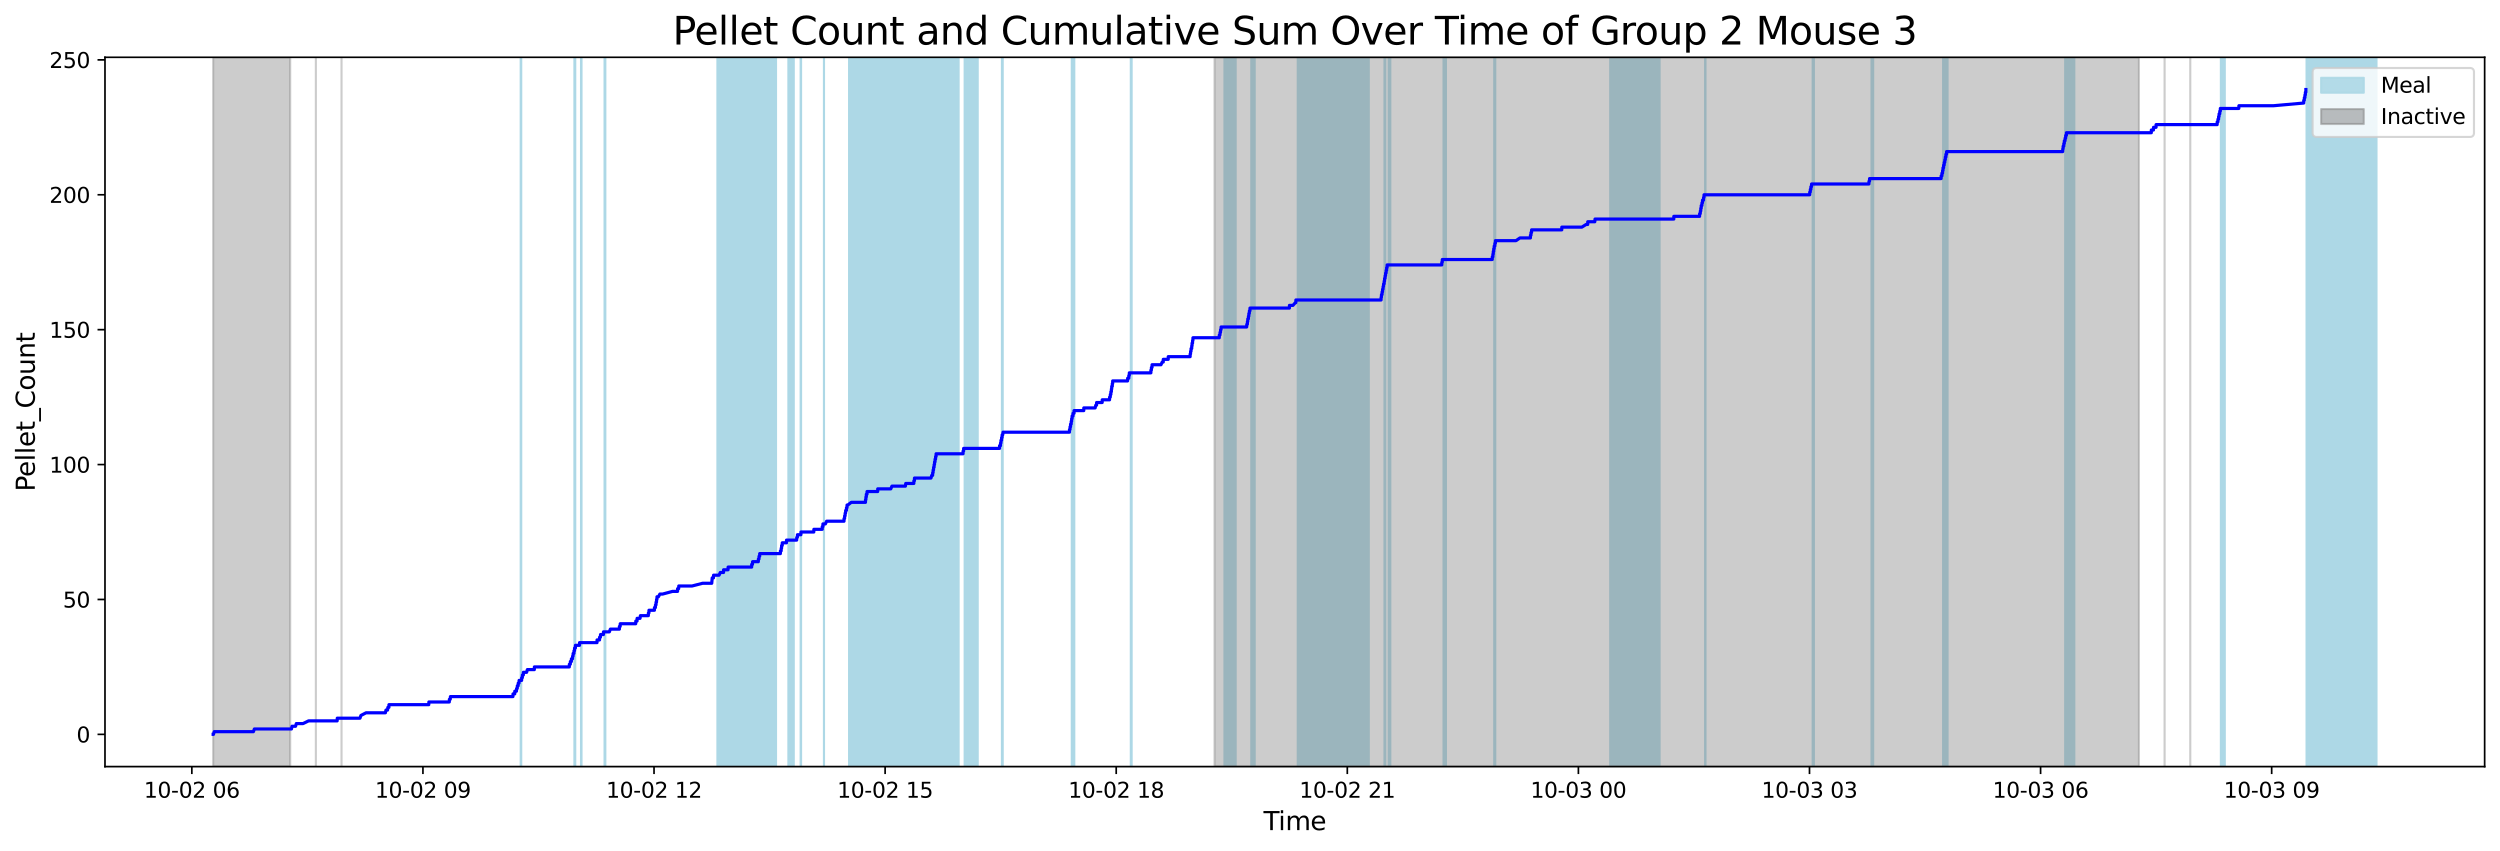 <?xml version="1.0" encoding="utf-8" standalone="no"?>
<!DOCTYPE svg PUBLIC "-//W3C//DTD SVG 1.1//EN"
  "http://www.w3.org/Graphics/SVG/1.1/DTD/svg11.dtd">
<svg xmlns:xlink="http://www.w3.org/1999/xlink" width="1172.435pt" height="399.009pt" viewBox="0 0 1172.435 399.009" xmlns="http://www.w3.org/2000/svg" version="1.1">
 <defs>
  <style type="text/css">*{stroke-linejoin: round; stroke-linecap: butt}</style>
 </defs>
 <g id="figure_1">
  <g id="patch_1">
   <path d="M 0 399.009 
L 1172.435 399.009 
L 1172.435 0 
L 0 0 
z
" style="fill: #ffffff"/>
  </g>
  <g id="axes_1">
   <g id="patch_2">
    <path d="M 49.235 359.517 
L 1165.235 359.517 
L 1165.235 26.877 
L 49.235 26.877 
z
" style="fill: #ffffff"/>
   </g>
   <g id="patch_3">
    <path d="M 244.195 359.517 
L 244.195 26.877 
L 244.436 26.877 
L 244.436 359.517 
z
" clip-path="url(#p1a0a96f3f2)" style="fill: #add8e6; stroke: #add8e6; stroke-linejoin: miter"/>
   </g>
   <g id="patch_4">
    <path d="M 269.387 359.517 
L 269.387 26.877 
L 269.768 26.877 
L 269.768 359.517 
z
" clip-path="url(#p1a0a96f3f2)" style="fill: #add8e6; stroke: #add8e6; stroke-linejoin: miter"/>
   </g>
   <g id="patch_5">
    <path d="M 272.492 359.517 
L 272.492 26.877 
L 272.705 26.877 
L 272.705 359.517 
z
" clip-path="url(#p1a0a96f3f2)" style="fill: #add8e6; stroke: #add8e6; stroke-linejoin: miter"/>
   </g>
   <g id="patch_6">
    <path d="M 283.879 359.517 
L 283.879 26.877 
L 283.53 26.877 
L 283.53 359.517 
z
" clip-path="url(#p1a0a96f3f2)" style="fill: #add8e6; stroke: #add8e6; stroke-linejoin: miter"/>
   </g>
   <g id="patch_7">
    <path d="M 363.93 359.517 
L 363.93 26.877 
L 336.454 26.877 
L 336.454 359.517 
z
" clip-path="url(#p1a0a96f3f2)" style="fill: #add8e6; stroke: #add8e6; stroke-linejoin: miter"/>
   </g>
   <g id="patch_8">
    <path d="M 372.248 359.517 
L 372.248 26.877 
L 369.736 26.877 
L 369.736 359.517 
z
" clip-path="url(#p1a0a96f3f2)" style="fill: #add8e6; stroke: #add8e6; stroke-linejoin: miter"/>
   </g>
   <g id="patch_9">
    <path d="M 375.676 359.517 
L 375.676 26.877 
L 375.49 26.877 
L 375.49 359.517 
z
" clip-path="url(#p1a0a96f3f2)" style="fill: #add8e6; stroke: #add8e6; stroke-linejoin: miter"/>
   </g>
   <g id="patch_10">
    <path d="M 386.432 359.517 
L 386.432 26.877 
L 386.412 26.877 
L 386.412 359.517 
z
" clip-path="url(#p1a0a96f3f2)" style="fill: #add8e6; stroke: #add8e6; stroke-linejoin: miter"/>
   </g>
   <g id="patch_11">
    <path d="M 421.189 359.517 
L 421.189 26.877 
L 398.197 26.877 
L 398.197 359.517 
z
" clip-path="url(#p1a0a96f3f2)" style="fill: #add8e6; stroke: #add8e6; stroke-linejoin: miter"/>
   </g>
   <g id="patch_12">
    <path d="M 433.662 359.517 
L 433.662 26.877 
L 412.255 26.877 
L 412.255 359.517 
z
" clip-path="url(#p1a0a96f3f2)" style="fill: #add8e6; stroke: #add8e6; stroke-linejoin: miter"/>
   </g>
   <g id="patch_13">
    <path d="M 449.561 359.517 
L 449.561 26.877 
L 429.78 26.877 
L 429.78 359.517 
z
" clip-path="url(#p1a0a96f3f2)" style="fill: #add8e6; stroke: #add8e6; stroke-linejoin: miter"/>
   </g>
   <g id="patch_14">
    <path d="M 458.516 359.517 
L 458.516 26.877 
L 452.401 26.877 
L 452.401 359.517 
z
" clip-path="url(#p1a0a96f3f2)" style="fill: #add8e6; stroke: #add8e6; stroke-linejoin: miter"/>
   </g>
   <g id="patch_15">
    <path d="M 469.882 359.517 
L 469.882 26.877 
L 470.239 26.877 
L 470.239 359.517 
z
" clip-path="url(#p1a0a96f3f2)" style="fill: #add8e6; stroke: #add8e6; stroke-linejoin: miter"/>
   </g>
   <g id="patch_16">
    <path d="M 502.634 359.517 
L 502.634 26.877 
L 503.093 26.877 
L 503.093 359.517 
z
" clip-path="url(#p1a0a96f3f2)" style="fill: #add8e6; stroke: #add8e6; stroke-linejoin: miter"/>
   </g>
   <g id="patch_17">
    <path d="M 503.458 359.517 
L 503.458 26.877 
L 503.808 26.877 
L 503.808 359.517 
z
" clip-path="url(#p1a0a96f3f2)" style="fill: #add8e6; stroke: #add8e6; stroke-linejoin: miter"/>
   </g>
   <g id="patch_18">
    <path d="M 530.703 359.517 
L 530.703 26.877 
L 530.324 26.877 
L 530.324 359.517 
z
" clip-path="url(#p1a0a96f3f2)" style="fill: #add8e6; stroke: #add8e6; stroke-linejoin: miter"/>
   </g>
   <g id="patch_19">
    <path d="M 579.489 359.517 
L 579.489 26.877 
L 574.252 26.877 
L 574.252 359.517 
z
" clip-path="url(#p1a0a96f3f2)" style="fill: #add8e6; stroke: #add8e6; stroke-linejoin: miter"/>
   </g>
   <g id="patch_20">
    <path d="M 588.412 359.517 
L 588.412 26.877 
L 586.832 26.877 
L 586.832 359.517 
z
" clip-path="url(#p1a0a96f3f2)" style="fill: #add8e6; stroke: #add8e6; stroke-linejoin: miter"/>
   </g>
   <g id="patch_21">
    <path d="M 641.916 359.517 
L 641.916 26.877 
L 608.616 26.877 
L 608.616 359.517 
z
" clip-path="url(#p1a0a96f3f2)" style="fill: #add8e6; stroke: #add8e6; stroke-linejoin: miter"/>
   </g>
   <g id="patch_22">
    <path d="M 649.299 359.517 
L 649.299 26.877 
L 649.644 26.877 
L 649.644 359.517 
z
" clip-path="url(#p1a0a96f3f2)" style="fill: #add8e6; stroke: #add8e6; stroke-linejoin: miter"/>
   </g>
   <g id="patch_23">
    <path d="M 652.011 359.517 
L 652.011 26.877 
L 651.27 26.877 
L 651.27 359.517 
z
" clip-path="url(#p1a0a96f3f2)" style="fill: #add8e6; stroke: #add8e6; stroke-linejoin: miter"/>
   </g>
   <g id="patch_24">
    <path d="M 678.099 359.517 
L 678.099 26.877 
L 676.989 26.877 
L 676.989 359.517 
z
" clip-path="url(#p1a0a96f3f2)" style="fill: #add8e6; stroke: #add8e6; stroke-linejoin: miter"/>
   </g>
   <g id="patch_25">
    <path d="M 700.762 359.517 
L 700.762 26.877 
L 701.226 26.877 
L 701.226 359.517 
z
" clip-path="url(#p1a0a96f3f2)" style="fill: #add8e6; stroke: #add8e6; stroke-linejoin: miter"/>
   </g>
   <g id="patch_26">
    <path d="M 778.299 359.517 
L 778.299 26.877 
L 755.157 26.877 
L 755.157 359.517 
z
" clip-path="url(#p1a0a96f3f2)" style="fill: #add8e6; stroke: #add8e6; stroke-linejoin: miter"/>
   </g>
   <g id="patch_27">
    <path d="M 799.822 359.517 
L 799.822 26.877 
L 799.664 26.877 
L 799.664 359.517 
z
" clip-path="url(#p1a0a96f3f2)" style="fill: #add8e6; stroke: #add8e6; stroke-linejoin: miter"/>
   </g>
   <g id="patch_28">
    <path d="M 850.107 359.517 
L 850.107 26.877 
L 850.653 26.877 
L 850.653 359.517 
z
" clip-path="url(#p1a0a96f3f2)" style="fill: #add8e6; stroke: #add8e6; stroke-linejoin: miter"/>
   </g>
   <g id="patch_29">
    <path d="M 878.461 359.517 
L 878.461 26.877 
L 877.697 26.877 
L 877.697 359.517 
z
" clip-path="url(#p1a0a96f3f2)" style="fill: #add8e6; stroke: #add8e6; stroke-linejoin: miter"/>
   </g>
   <g id="patch_30">
    <path d="M 911.274 359.517 
L 911.274 26.877 
L 911.671 26.877 
L 911.671 359.517 
z
" clip-path="url(#p1a0a96f3f2)" style="fill: #add8e6; stroke: #add8e6; stroke-linejoin: miter"/>
   </g>
   <g id="patch_31">
    <path d="M 911.952 359.517 
L 911.952 26.877 
L 912.259 26.877 
L 912.259 359.517 
z
" clip-path="url(#p1a0a96f3f2)" style="fill: #add8e6; stroke: #add8e6; stroke-linejoin: miter"/>
   </g>
   <g id="patch_32">
    <path d="M 912.773 359.517 
L 912.773 26.877 
L 913.347 26.877 
L 913.347 359.517 
z
" clip-path="url(#p1a0a96f3f2)" style="fill: #add8e6; stroke: #add8e6; stroke-linejoin: miter"/>
   </g>
   <g id="patch_33">
    <path d="M 970.75 359.517 
L 970.75 26.877 
L 968.522 26.877 
L 968.522 359.517 
z
" clip-path="url(#p1a0a96f3f2)" style="fill: #add8e6; stroke: #add8e6; stroke-linejoin: miter"/>
   </g>
   <g id="patch_34">
    <path d="M 972.791 359.517 
L 972.791 26.877 
L 969.578 26.877 
L 969.578 359.517 
z
" clip-path="url(#p1a0a96f3f2)" style="fill: #add8e6; stroke: #add8e6; stroke-linejoin: miter"/>
   </g>
   <g id="patch_35">
    <path d="M 1043.36 359.517 
L 1043.36 26.877 
L 1041.536 26.877 
L 1041.536 359.517 
z
" clip-path="url(#p1a0a96f3f2)" style="fill: #add8e6; stroke: #add8e6; stroke-linejoin: miter"/>
   </g>
   <g id="patch_36">
    <path d="M 1114.508 359.517 
L 1114.508 26.877 
L 1081.724 26.877 
L 1081.724 359.517 
z
" clip-path="url(#p1a0a96f3f2)" style="fill: #add8e6; stroke: #add8e6; stroke-linejoin: miter"/>
   </g>
   <g id="patch_37">
    <path d="M 99.962 359.517 
L 99.962 26.877 
L 136.088 26.877 
L 136.088 359.517 
z
" clip-path="url(#p1a0a96f3f2)" style="fill: #808080; opacity: 0.4; stroke: #808080; stroke-linejoin: miter"/>
   </g>
   <g id="patch_38">
    <path d="M 148.13 26.877 
L 148.13 26.877 
L 148.13 359.517 
" clip-path="url(#p1a0a96f3f2)" style="fill: #808080; opacity: 0.4; stroke: #808080; stroke-linejoin: miter"/>
   </g>
   <g id="patch_39">
    <path d="M 160.171 26.877 
L 160.171 26.877 
L 160.171 359.517 
" clip-path="url(#p1a0a96f3f2)" style="fill: #808080; opacity: 0.4; stroke: #808080; stroke-linejoin: miter"/>
   </g>
   <g id="patch_40">
    <path d="M 569.594 359.517 
L 569.594 26.877 
L 1003.101 26.877 
L 1003.101 359.517 
z
" clip-path="url(#p1a0a96f3f2)" style="fill: #808080; opacity: 0.4; stroke: #808080; stroke-linejoin: miter"/>
   </g>
   <g id="patch_41">
    <path d="M 1015.142 26.877 
L 1015.142 26.877 
L 1015.142 359.517 
" clip-path="url(#p1a0a96f3f2)" style="fill: #808080; opacity: 0.4; stroke: #808080; stroke-linejoin: miter"/>
   </g>
   <g id="patch_42">
    <path d="M 1027.184 26.877 
L 1027.184 26.877 
L 1027.184 359.517 
" clip-path="url(#p1a0a96f3f2)" style="fill: #808080; opacity: 0.4; stroke: #808080; stroke-linejoin: miter"/>
   </g>
   <g id="matplotlib.axis_1">
    <g id="xtick_1">
     <g id="line2d_1">
      <defs>
       <path id="mddba94e13f" d="M 0 0 
L 0 3.5 
" style="stroke: #000000; stroke-width: 0.8"/>
      </defs>
      <g>
       <use xlink:href="#mddba94e13f" x="89.968" y="359.517" style="stroke: #000000; stroke-width: 0.8"/>
      </g>
     </g>
     <g id="text_1">
      <!-- 10-02 06 -->
      <g transform="translate(67.487 374.116) scale(0.1 -0.1)">
       <defs>
        <path id="DejaVuSans-31" d="M 794 531 
L 1825 531 
L 1825 4091 
L 703 3866 
L 703 4441 
L 1819 4666 
L 2450 4666 
L 2450 531 
L 3481 531 
L 3481 0 
L 794 0 
L 794 531 
z
" transform="scale(0.016)"/>
        <path id="DejaVuSans-30" d="M 2034 4250 
Q 1547 4250 1301 3770 
Q 1056 3291 1056 2328 
Q 1056 1369 1301 889 
Q 1547 409 2034 409 
Q 2525 409 2770 889 
Q 3016 1369 3016 2328 
Q 3016 3291 2770 3770 
Q 2525 4250 2034 4250 
z
M 2034 4750 
Q 2819 4750 3233 4129 
Q 3647 3509 3647 2328 
Q 3647 1150 3233 529 
Q 2819 -91 2034 -91 
Q 1250 -91 836 529 
Q 422 1150 422 2328 
Q 422 3509 836 4129 
Q 1250 4750 2034 4750 
z
" transform="scale(0.016)"/>
        <path id="DejaVuSans-2d" d="M 313 2009 
L 1997 2009 
L 1997 1497 
L 313 1497 
L 313 2009 
z
" transform="scale(0.016)"/>
        <path id="DejaVuSans-32" d="M 1228 531 
L 3431 531 
L 3431 0 
L 469 0 
L 469 531 
Q 828 903 1448 1529 
Q 2069 2156 2228 2338 
Q 2531 2678 2651 2914 
Q 2772 3150 2772 3378 
Q 2772 3750 2511 3984 
Q 2250 4219 1831 4219 
Q 1534 4219 1204 4116 
Q 875 4013 500 3803 
L 500 4441 
Q 881 4594 1212 4672 
Q 1544 4750 1819 4750 
Q 2544 4750 2975 4387 
Q 3406 4025 3406 3419 
Q 3406 3131 3298 2873 
Q 3191 2616 2906 2266 
Q 2828 2175 2409 1742 
Q 1991 1309 1228 531 
z
" transform="scale(0.016)"/>
        <path id="DejaVuSans-20" transform="scale(0.016)"/>
        <path id="DejaVuSans-36" d="M 2113 2584 
Q 1688 2584 1439 2293 
Q 1191 2003 1191 1497 
Q 1191 994 1439 701 
Q 1688 409 2113 409 
Q 2538 409 2786 701 
Q 3034 994 3034 1497 
Q 3034 2003 2786 2293 
Q 2538 2584 2113 2584 
z
M 3366 4563 
L 3366 3988 
Q 3128 4100 2886 4159 
Q 2644 4219 2406 4219 
Q 1781 4219 1451 3797 
Q 1122 3375 1075 2522 
Q 1259 2794 1537 2939 
Q 1816 3084 2150 3084 
Q 2853 3084 3261 2657 
Q 3669 2231 3669 1497 
Q 3669 778 3244 343 
Q 2819 -91 2113 -91 
Q 1303 -91 875 529 
Q 447 1150 447 2328 
Q 447 3434 972 4092 
Q 1497 4750 2381 4750 
Q 2619 4750 2861 4703 
Q 3103 4656 3366 4563 
z
" transform="scale(0.016)"/>
       </defs>
       <use xlink:href="#DejaVuSans-31"/>
       <use xlink:href="#DejaVuSans-30" x="63.623"/>
       <use xlink:href="#DejaVuSans-2d" x="127.246"/>
       <use xlink:href="#DejaVuSans-30" x="163.33"/>
       <use xlink:href="#DejaVuSans-32" x="226.953"/>
       <use xlink:href="#DejaVuSans-20" x="290.576"/>
       <use xlink:href="#DejaVuSans-30" x="322.363"/>
       <use xlink:href="#DejaVuSans-36" x="385.986"/>
      </g>
     </g>
    </g>
    <g id="xtick_2">
     <g id="line2d_2">
      <g>
       <use xlink:href="#mddba94e13f" x="198.344" y="359.517" style="stroke: #000000; stroke-width: 0.8"/>
      </g>
     </g>
     <g id="text_2">
      <!-- 10-02 09 -->
      <g transform="translate(175.864 374.116) scale(0.1 -0.1)">
       <defs>
        <path id="DejaVuSans-39" d="M 703 97 
L 703 672 
Q 941 559 1184 500 
Q 1428 441 1663 441 
Q 2288 441 2617 861 
Q 2947 1281 2994 2138 
Q 2813 1869 2534 1725 
Q 2256 1581 1919 1581 
Q 1219 1581 811 2004 
Q 403 2428 403 3163 
Q 403 3881 828 4315 
Q 1253 4750 1959 4750 
Q 2769 4750 3195 4129 
Q 3622 3509 3622 2328 
Q 3622 1225 3098 567 
Q 2575 -91 1691 -91 
Q 1453 -91 1209 -44 
Q 966 3 703 97 
z
M 1959 2075 
Q 2384 2075 2632 2365 
Q 2881 2656 2881 3163 
Q 2881 3666 2632 3958 
Q 2384 4250 1959 4250 
Q 1534 4250 1286 3958 
Q 1038 3666 1038 3163 
Q 1038 2656 1286 2365 
Q 1534 2075 1959 2075 
z
" transform="scale(0.016)"/>
       </defs>
       <use xlink:href="#DejaVuSans-31"/>
       <use xlink:href="#DejaVuSans-30" x="63.623"/>
       <use xlink:href="#DejaVuSans-2d" x="127.246"/>
       <use xlink:href="#DejaVuSans-30" x="163.33"/>
       <use xlink:href="#DejaVuSans-32" x="226.953"/>
       <use xlink:href="#DejaVuSans-20" x="290.576"/>
       <use xlink:href="#DejaVuSans-30" x="322.363"/>
       <use xlink:href="#DejaVuSans-39" x="385.986"/>
      </g>
     </g>
    </g>
    <g id="xtick_3">
     <g id="line2d_3">
      <g>
       <use xlink:href="#mddba94e13f" x="306.721" y="359.517" style="stroke: #000000; stroke-width: 0.8"/>
      </g>
     </g>
     <g id="text_3">
      <!-- 10-02 12 -->
      <g transform="translate(284.24 374.116) scale(0.1 -0.1)">
       <use xlink:href="#DejaVuSans-31"/>
       <use xlink:href="#DejaVuSans-30" x="63.623"/>
       <use xlink:href="#DejaVuSans-2d" x="127.246"/>
       <use xlink:href="#DejaVuSans-30" x="163.33"/>
       <use xlink:href="#DejaVuSans-32" x="226.953"/>
       <use xlink:href="#DejaVuSans-20" x="290.576"/>
       <use xlink:href="#DejaVuSans-31" x="322.363"/>
       <use xlink:href="#DejaVuSans-32" x="385.986"/>
      </g>
     </g>
    </g>
    <g id="xtick_4">
     <g id="line2d_4">
      <g>
       <use xlink:href="#mddba94e13f" x="415.097" y="359.517" style="stroke: #000000; stroke-width: 0.8"/>
      </g>
     </g>
     <g id="text_4">
      <!-- 10-02 15 -->
      <g transform="translate(392.617 374.116) scale(0.1 -0.1)">
       <defs>
        <path id="DejaVuSans-35" d="M 691 4666 
L 3169 4666 
L 3169 4134 
L 1269 4134 
L 1269 2991 
Q 1406 3038 1543 3061 
Q 1681 3084 1819 3084 
Q 2600 3084 3056 2656 
Q 3513 2228 3513 1497 
Q 3513 744 3044 326 
Q 2575 -91 1722 -91 
Q 1428 -91 1123 -41 
Q 819 9 494 109 
L 494 744 
Q 775 591 1075 516 
Q 1375 441 1709 441 
Q 2250 441 2565 725 
Q 2881 1009 2881 1497 
Q 2881 1984 2565 2268 
Q 2250 2553 1709 2553 
Q 1456 2553 1204 2497 
Q 953 2441 691 2322 
L 691 4666 
z
" transform="scale(0.016)"/>
       </defs>
       <use xlink:href="#DejaVuSans-31"/>
       <use xlink:href="#DejaVuSans-30" x="63.623"/>
       <use xlink:href="#DejaVuSans-2d" x="127.246"/>
       <use xlink:href="#DejaVuSans-30" x="163.33"/>
       <use xlink:href="#DejaVuSans-32" x="226.953"/>
       <use xlink:href="#DejaVuSans-20" x="290.576"/>
       <use xlink:href="#DejaVuSans-31" x="322.363"/>
       <use xlink:href="#DejaVuSans-35" x="385.986"/>
      </g>
     </g>
    </g>
    <g id="xtick_5">
     <g id="line2d_5">
      <g>
       <use xlink:href="#mddba94e13f" x="523.474" y="359.517" style="stroke: #000000; stroke-width: 0.8"/>
      </g>
     </g>
     <g id="text_5">
      <!-- 10-02 18 -->
      <g transform="translate(500.993 374.116) scale(0.1 -0.1)">
       <defs>
        <path id="DejaVuSans-38" d="M 2034 2216 
Q 1584 2216 1326 1975 
Q 1069 1734 1069 1313 
Q 1069 891 1326 650 
Q 1584 409 2034 409 
Q 2484 409 2743 651 
Q 3003 894 3003 1313 
Q 3003 1734 2745 1975 
Q 2488 2216 2034 2216 
z
M 1403 2484 
Q 997 2584 770 2862 
Q 544 3141 544 3541 
Q 544 4100 942 4425 
Q 1341 4750 2034 4750 
Q 2731 4750 3128 4425 
Q 3525 4100 3525 3541 
Q 3525 3141 3298 2862 
Q 3072 2584 2669 2484 
Q 3125 2378 3379 2068 
Q 3634 1759 3634 1313 
Q 3634 634 3220 271 
Q 2806 -91 2034 -91 
Q 1263 -91 848 271 
Q 434 634 434 1313 
Q 434 1759 690 2068 
Q 947 2378 1403 2484 
z
M 1172 3481 
Q 1172 3119 1398 2916 
Q 1625 2713 2034 2713 
Q 2441 2713 2670 2916 
Q 2900 3119 2900 3481 
Q 2900 3844 2670 4047 
Q 2441 4250 2034 4250 
Q 1625 4250 1398 4047 
Q 1172 3844 1172 3481 
z
" transform="scale(0.016)"/>
       </defs>
       <use xlink:href="#DejaVuSans-31"/>
       <use xlink:href="#DejaVuSans-30" x="63.623"/>
       <use xlink:href="#DejaVuSans-2d" x="127.246"/>
       <use xlink:href="#DejaVuSans-30" x="163.33"/>
       <use xlink:href="#DejaVuSans-32" x="226.953"/>
       <use xlink:href="#DejaVuSans-20" x="290.576"/>
       <use xlink:href="#DejaVuSans-31" x="322.363"/>
       <use xlink:href="#DejaVuSans-38" x="385.986"/>
      </g>
     </g>
    </g>
    <g id="xtick_6">
     <g id="line2d_6">
      <g>
       <use xlink:href="#mddba94e13f" x="631.851" y="359.517" style="stroke: #000000; stroke-width: 0.8"/>
      </g>
     </g>
     <g id="text_6">
      <!-- 10-02 21 -->
      <g transform="translate(609.37 374.116) scale(0.1 -0.1)">
       <use xlink:href="#DejaVuSans-31"/>
       <use xlink:href="#DejaVuSans-30" x="63.623"/>
       <use xlink:href="#DejaVuSans-2d" x="127.246"/>
       <use xlink:href="#DejaVuSans-30" x="163.33"/>
       <use xlink:href="#DejaVuSans-32" x="226.953"/>
       <use xlink:href="#DejaVuSans-20" x="290.576"/>
       <use xlink:href="#DejaVuSans-32" x="322.363"/>
       <use xlink:href="#DejaVuSans-31" x="385.986"/>
      </g>
     </g>
    </g>
    <g id="xtick_7">
     <g id="line2d_7">
      <g>
       <use xlink:href="#mddba94e13f" x="740.227" y="359.517" style="stroke: #000000; stroke-width: 0.8"/>
      </g>
     </g>
     <g id="text_7">
      <!-- 10-03 00 -->
      <g transform="translate(717.747 374.116) scale(0.1 -0.1)">
       <defs>
        <path id="DejaVuSans-33" d="M 2597 2516 
Q 3050 2419 3304 2112 
Q 3559 1806 3559 1356 
Q 3559 666 3084 287 
Q 2609 -91 1734 -91 
Q 1441 -91 1130 -33 
Q 819 25 488 141 
L 488 750 
Q 750 597 1062 519 
Q 1375 441 1716 441 
Q 2309 441 2620 675 
Q 2931 909 2931 1356 
Q 2931 1769 2642 2001 
Q 2353 2234 1838 2234 
L 1294 2234 
L 1294 2753 
L 1863 2753 
Q 2328 2753 2575 2939 
Q 2822 3125 2822 3475 
Q 2822 3834 2567 4026 
Q 2313 4219 1838 4219 
Q 1578 4219 1281 4162 
Q 984 4106 628 3988 
L 628 4550 
Q 988 4650 1302 4700 
Q 1616 4750 1894 4750 
Q 2613 4750 3031 4423 
Q 3450 4097 3450 3541 
Q 3450 3153 3228 2886 
Q 3006 2619 2597 2516 
z
" transform="scale(0.016)"/>
       </defs>
       <use xlink:href="#DejaVuSans-31"/>
       <use xlink:href="#DejaVuSans-30" x="63.623"/>
       <use xlink:href="#DejaVuSans-2d" x="127.246"/>
       <use xlink:href="#DejaVuSans-30" x="163.33"/>
       <use xlink:href="#DejaVuSans-33" x="226.953"/>
       <use xlink:href="#DejaVuSans-20" x="290.576"/>
       <use xlink:href="#DejaVuSans-30" x="322.363"/>
       <use xlink:href="#DejaVuSans-30" x="385.986"/>
      </g>
     </g>
    </g>
    <g id="xtick_8">
     <g id="line2d_8">
      <g>
       <use xlink:href="#mddba94e13f" x="848.604" y="359.517" style="stroke: #000000; stroke-width: 0.8"/>
      </g>
     </g>
     <g id="text_8">
      <!-- 10-03 03 -->
      <g transform="translate(826.123 374.116) scale(0.1 -0.1)">
       <use xlink:href="#DejaVuSans-31"/>
       <use xlink:href="#DejaVuSans-30" x="63.623"/>
       <use xlink:href="#DejaVuSans-2d" x="127.246"/>
       <use xlink:href="#DejaVuSans-30" x="163.33"/>
       <use xlink:href="#DejaVuSans-33" x="226.953"/>
       <use xlink:href="#DejaVuSans-20" x="290.576"/>
       <use xlink:href="#DejaVuSans-30" x="322.363"/>
       <use xlink:href="#DejaVuSans-33" x="385.986"/>
      </g>
     </g>
    </g>
    <g id="xtick_9">
     <g id="line2d_9">
      <g>
       <use xlink:href="#mddba94e13f" x="956.98" y="359.517" style="stroke: #000000; stroke-width: 0.8"/>
      </g>
     </g>
     <g id="text_9">
      <!-- 10-03 06 -->
      <g transform="translate(934.5 374.116) scale(0.1 -0.1)">
       <use xlink:href="#DejaVuSans-31"/>
       <use xlink:href="#DejaVuSans-30" x="63.623"/>
       <use xlink:href="#DejaVuSans-2d" x="127.246"/>
       <use xlink:href="#DejaVuSans-30" x="163.33"/>
       <use xlink:href="#DejaVuSans-33" x="226.953"/>
       <use xlink:href="#DejaVuSans-20" x="290.576"/>
       <use xlink:href="#DejaVuSans-30" x="322.363"/>
       <use xlink:href="#DejaVuSans-36" x="385.986"/>
      </g>
     </g>
    </g>
    <g id="xtick_10">
     <g id="line2d_10">
      <g>
       <use xlink:href="#mddba94e13f" x="1065.357" y="359.517" style="stroke: #000000; stroke-width: 0.8"/>
      </g>
     </g>
     <g id="text_10">
      <!-- 10-03 09 -->
      <g transform="translate(1042.876 374.116) scale(0.1 -0.1)">
       <use xlink:href="#DejaVuSans-31"/>
       <use xlink:href="#DejaVuSans-30" x="63.623"/>
       <use xlink:href="#DejaVuSans-2d" x="127.246"/>
       <use xlink:href="#DejaVuSans-30" x="163.33"/>
       <use xlink:href="#DejaVuSans-33" x="226.953"/>
       <use xlink:href="#DejaVuSans-20" x="290.576"/>
       <use xlink:href="#DejaVuSans-30" x="322.363"/>
       <use xlink:href="#DejaVuSans-39" x="385.986"/>
      </g>
     </g>
    </g>
    <g id="text_11">
     <!-- Time -->
     <g transform="translate(592.555 389.313) scale(0.12 -0.12)">
      <defs>
       <path id="DejaVuSans-54" d="M -19 4666 
L 3928 4666 
L 3928 4134 
L 2272 4134 
L 2272 0 
L 1638 0 
L 1638 4134 
L -19 4134 
L -19 4666 
z
" transform="scale(0.016)"/>
       <path id="DejaVuSans-69" d="M 603 3500 
L 1178 3500 
L 1178 0 
L 603 0 
L 603 3500 
z
M 603 4863 
L 1178 4863 
L 1178 4134 
L 603 4134 
L 603 4863 
z
" transform="scale(0.016)"/>
       <path id="DejaVuSans-6d" d="M 3328 2828 
Q 3544 3216 3844 3400 
Q 4144 3584 4550 3584 
Q 5097 3584 5394 3201 
Q 5691 2819 5691 2113 
L 5691 0 
L 5113 0 
L 5113 2094 
Q 5113 2597 4934 2840 
Q 4756 3084 4391 3084 
Q 3944 3084 3684 2787 
Q 3425 2491 3425 1978 
L 3425 0 
L 2847 0 
L 2847 2094 
Q 2847 2600 2669 2842 
Q 2491 3084 2119 3084 
Q 1678 3084 1418 2786 
Q 1159 2488 1159 1978 
L 1159 0 
L 581 0 
L 581 3500 
L 1159 3500 
L 1159 2956 
Q 1356 3278 1631 3431 
Q 1906 3584 2284 3584 
Q 2666 3584 2933 3390 
Q 3200 3197 3328 2828 
z
" transform="scale(0.016)"/>
       <path id="DejaVuSans-65" d="M 3597 1894 
L 3597 1613 
L 953 1613 
Q 991 1019 1311 708 
Q 1631 397 2203 397 
Q 2534 397 2845 478 
Q 3156 559 3463 722 
L 3463 178 
Q 3153 47 2828 -22 
Q 2503 -91 2169 -91 
Q 1331 -91 842 396 
Q 353 884 353 1716 
Q 353 2575 817 3079 
Q 1281 3584 2069 3584 
Q 2775 3584 3186 3129 
Q 3597 2675 3597 1894 
z
M 3022 2063 
Q 3016 2534 2758 2815 
Q 2500 3097 2075 3097 
Q 1594 3097 1305 2825 
Q 1016 2553 972 2059 
L 3022 2063 
z
" transform="scale(0.016)"/>
      </defs>
      <use xlink:href="#DejaVuSans-54"/>
      <use xlink:href="#DejaVuSans-69" x="57.959"/>
      <use xlink:href="#DejaVuSans-6d" x="85.742"/>
      <use xlink:href="#DejaVuSans-65" x="183.154"/>
     </g>
    </g>
   </g>
   <g id="matplotlib.axis_2">
    <g id="ytick_1">
     <g id="line2d_11">
      <defs>
       <path id="m711c7c58c1" d="M 0 0 
L -3.5 0 
" style="stroke: #000000; stroke-width: 0.8"/>
      </defs>
      <g>
       <use xlink:href="#m711c7c58c1" x="49.235" y="344.397" style="stroke: #000000; stroke-width: 0.8"/>
      </g>
     </g>
     <g id="text_12">
      <!-- 0 -->
      <g transform="translate(35.873 348.196) scale(0.1 -0.1)">
       <use xlink:href="#DejaVuSans-30"/>
      </g>
     </g>
    </g>
    <g id="ytick_2">
     <g id="line2d_12">
      <g>
       <use xlink:href="#m711c7c58c1" x="49.235" y="281.134" style="stroke: #000000; stroke-width: 0.8"/>
      </g>
     </g>
     <g id="text_13">
      <!-- 50 -->
      <g transform="translate(29.51 284.933) scale(0.1 -0.1)">
       <use xlink:href="#DejaVuSans-35"/>
       <use xlink:href="#DejaVuSans-30" x="63.623"/>
      </g>
     </g>
    </g>
    <g id="ytick_3">
     <g id="line2d_13">
      <g>
       <use xlink:href="#m711c7c58c1" x="49.235" y="217.87" style="stroke: #000000; stroke-width: 0.8"/>
      </g>
     </g>
     <g id="text_14">
      <!-- 100 -->
      <g transform="translate(23.148 221.669) scale(0.1 -0.1)">
       <use xlink:href="#DejaVuSans-31"/>
       <use xlink:href="#DejaVuSans-30" x="63.623"/>
       <use xlink:href="#DejaVuSans-30" x="127.246"/>
      </g>
     </g>
    </g>
    <g id="ytick_4">
     <g id="line2d_14">
      <g>
       <use xlink:href="#m711c7c58c1" x="49.235" y="154.606" style="stroke: #000000; stroke-width: 0.8"/>
      </g>
     </g>
     <g id="text_15">
      <!-- 150 -->
      <g transform="translate(23.148 158.406) scale(0.1 -0.1)">
       <use xlink:href="#DejaVuSans-31"/>
       <use xlink:href="#DejaVuSans-35" x="63.623"/>
       <use xlink:href="#DejaVuSans-30" x="127.246"/>
      </g>
     </g>
    </g>
    <g id="ytick_5">
     <g id="line2d_15">
      <g>
       <use xlink:href="#m711c7c58c1" x="49.235" y="91.343" style="stroke: #000000; stroke-width: 0.8"/>
      </g>
     </g>
     <g id="text_16">
      <!-- 200 -->
      <g transform="translate(23.148 95.142) scale(0.1 -0.1)">
       <use xlink:href="#DejaVuSans-32"/>
       <use xlink:href="#DejaVuSans-30" x="63.623"/>
       <use xlink:href="#DejaVuSans-30" x="127.246"/>
      </g>
     </g>
    </g>
    <g id="ytick_6">
     <g id="line2d_16">
      <g>
       <use xlink:href="#m711c7c58c1" x="49.235" y="28.079" style="stroke: #000000; stroke-width: 0.8"/>
      </g>
     </g>
     <g id="text_17">
      <!-- 250 -->
      <g transform="translate(23.148 31.878) scale(0.1 -0.1)">
       <use xlink:href="#DejaVuSans-32"/>
       <use xlink:href="#DejaVuSans-35" x="63.623"/>
       <use xlink:href="#DejaVuSans-30" x="127.246"/>
      </g>
     </g>
    </g>
    <g id="text_18">
     <!-- Pellet_Count -->
     <g transform="translate(16.318 230.485) rotate(-90) scale(0.12 -0.12)">
      <defs>
       <path id="DejaVuSans-50" d="M 1259 4147 
L 1259 2394 
L 2053 2394 
Q 2494 2394 2734 2622 
Q 2975 2850 2975 3272 
Q 2975 3691 2734 3919 
Q 2494 4147 2053 4147 
L 1259 4147 
z
M 628 4666 
L 2053 4666 
Q 2838 4666 3239 4311 
Q 3641 3956 3641 3272 
Q 3641 2581 3239 2228 
Q 2838 1875 2053 1875 
L 1259 1875 
L 1259 0 
L 628 0 
L 628 4666 
z
" transform="scale(0.016)"/>
       <path id="DejaVuSans-6c" d="M 603 4863 
L 1178 4863 
L 1178 0 
L 603 0 
L 603 4863 
z
" transform="scale(0.016)"/>
       <path id="DejaVuSans-74" d="M 1172 4494 
L 1172 3500 
L 2356 3500 
L 2356 3053 
L 1172 3053 
L 1172 1153 
Q 1172 725 1289 603 
Q 1406 481 1766 481 
L 2356 481 
L 2356 0 
L 1766 0 
Q 1100 0 847 248 
Q 594 497 594 1153 
L 594 3053 
L 172 3053 
L 172 3500 
L 594 3500 
L 594 4494 
L 1172 4494 
z
" transform="scale(0.016)"/>
       <path id="DejaVuSans-5f" d="M 3263 -1063 
L 3263 -1509 
L -63 -1509 
L -63 -1063 
L 3263 -1063 
z
" transform="scale(0.016)"/>
       <path id="DejaVuSans-43" d="M 4122 4306 
L 4122 3641 
Q 3803 3938 3442 4084 
Q 3081 4231 2675 4231 
Q 1875 4231 1450 3742 
Q 1025 3253 1025 2328 
Q 1025 1406 1450 917 
Q 1875 428 2675 428 
Q 3081 428 3442 575 
Q 3803 722 4122 1019 
L 4122 359 
Q 3791 134 3420 21 
Q 3050 -91 2638 -91 
Q 1578 -91 968 557 
Q 359 1206 359 2328 
Q 359 3453 968 4101 
Q 1578 4750 2638 4750 
Q 3056 4750 3426 4639 
Q 3797 4528 4122 4306 
z
" transform="scale(0.016)"/>
       <path id="DejaVuSans-6f" d="M 1959 3097 
Q 1497 3097 1228 2736 
Q 959 2375 959 1747 
Q 959 1119 1226 758 
Q 1494 397 1959 397 
Q 2419 397 2687 759 
Q 2956 1122 2956 1747 
Q 2956 2369 2687 2733 
Q 2419 3097 1959 3097 
z
M 1959 3584 
Q 2709 3584 3137 3096 
Q 3566 2609 3566 1747 
Q 3566 888 3137 398 
Q 2709 -91 1959 -91 
Q 1206 -91 779 398 
Q 353 888 353 1747 
Q 353 2609 779 3096 
Q 1206 3584 1959 3584 
z
" transform="scale(0.016)"/>
       <path id="DejaVuSans-75" d="M 544 1381 
L 544 3500 
L 1119 3500 
L 1119 1403 
Q 1119 906 1312 657 
Q 1506 409 1894 409 
Q 2359 409 2629 706 
Q 2900 1003 2900 1516 
L 2900 3500 
L 3475 3500 
L 3475 0 
L 2900 0 
L 2900 538 
Q 2691 219 2414 64 
Q 2138 -91 1772 -91 
Q 1169 -91 856 284 
Q 544 659 544 1381 
z
M 1991 3584 
L 1991 3584 
z
" transform="scale(0.016)"/>
       <path id="DejaVuSans-6e" d="M 3513 2113 
L 3513 0 
L 2938 0 
L 2938 2094 
Q 2938 2591 2744 2837 
Q 2550 3084 2163 3084 
Q 1697 3084 1428 2787 
Q 1159 2491 1159 1978 
L 1159 0 
L 581 0 
L 581 3500 
L 1159 3500 
L 1159 2956 
Q 1366 3272 1645 3428 
Q 1925 3584 2291 3584 
Q 2894 3584 3203 3211 
Q 3513 2838 3513 2113 
z
" transform="scale(0.016)"/>
      </defs>
      <use xlink:href="#DejaVuSans-50"/>
      <use xlink:href="#DejaVuSans-65" x="56.678"/>
      <use xlink:href="#DejaVuSans-6c" x="118.201"/>
      <use xlink:href="#DejaVuSans-6c" x="145.984"/>
      <use xlink:href="#DejaVuSans-65" x="173.768"/>
      <use xlink:href="#DejaVuSans-74" x="235.291"/>
      <use xlink:href="#DejaVuSans-5f" x="274.5"/>
      <use xlink:href="#DejaVuSans-43" x="324.5"/>
      <use xlink:href="#DejaVuSans-6f" x="394.324"/>
      <use xlink:href="#DejaVuSans-75" x="455.506"/>
      <use xlink:href="#DejaVuSans-6e" x="518.885"/>
      <use xlink:href="#DejaVuSans-74" x="582.264"/>
     </g>
    </g>
   </g>
   <g id="line2d_17">
    <path d="M 99.962 344.397 
L 100.103 344.397 
L 100.484 343.132 
L 118.838 343.132 
L 119.299 341.867 
L 136.69 341.867 
L 136.941 340.601 
L 138.607 340.601 
L 138.968 339.336 
L 142.129 339.336 
L 144.718 338.071 
L 158.114 338.071 
L 158.175 336.806 
L 168.822 336.806 
L 169.253 335.54 
L 171.681 334.275 
L 180.743 334.275 
L 181.004 333.01 
L 181.756 333.01 
L 181.897 331.744 
L 182.389 331.744 
L 182.409 330.479 
L 201.074 330.479 
L 201.134 329.214 
L 210.707 329.214 
L 210.707 329.214 
L 210.757 327.949 
L 211.149 327.949 
L 211.239 326.683 
L 240.551 326.683 
L 240.601 325.418 
L 241.404 325.418 
L 241.424 324.153 
L 242.197 324.153 
L 242.277 322.888 
L 242.578 322.888 
L 242.618 321.622 
L 243.009 321.622 
L 243.039 320.357 
L 243.431 320.357 
L 243.451 319.092 
L 244.625 319.092 
L 244.655 317.826 
L 244.966 317.826 
L 244.996 316.561 
L 245.428 316.561 
L 245.458 315.296 
L 246.973 315.296 
L 247.314 314.031 
L 250.586 314.031 
L 250.616 312.765 
L 266.993 312.765 
L 267.023 311.5 
L 267.464 311.5 
L 267.494 310.235 
L 267.956 310.235 
L 267.986 308.97 
L 268.478 308.97 
L 268.548 307.704 
L 268.749 307.704 
L 268.789 306.439 
L 269.17 306.439 
L 269.2 305.174 
L 269.441 305.174 
L 269.461 303.908 
L 269.843 303.908 
L 269.863 302.643 
L 271.769 302.643 
L 271.789 301.378 
L 279.978 301.378 
L 280.008 300.113 
L 281.162 300.113 
L 281.182 298.847 
L 281.583 298.847 
L 281.634 297.582 
L 282.988 297.582 
L 283.018 296.317 
L 285.768 296.317 
L 286.25 295.052 
L 290.474 295.052 
L 290.484 293.786 
L 290.836 293.786 
L 290.876 292.521 
L 298.121 292.521 
L 298.181 291.256 
L 298.763 291.256 
L 298.793 289.99 
L 300.158 289.99 
L 300.339 288.725 
L 304.051 288.725 
L 304.082 287.46 
L 304.332 287.46 
L 304.353 286.195 
L 306.901 286.195 
L 306.931 284.929 
L 307.363 284.929 
L 307.403 283.664 
L 307.654 283.664 
L 307.674 282.399 
L 307.885 282.399 
L 307.905 281.134 
L 308.085 281.134 
L 308.116 279.868 
L 308.778 279.868 
L 309.47 278.603 
L 310.735 278.603 
L 315.431 277.338 
L 317.759 277.338 
L 317.779 276.073 
L 318.271 276.073 
L 318.331 274.807 
L 324.593 274.807 
L 329.49 273.542 
L 333.785 273.542 
L 334.016 271.011 
L 334.608 271.011 
L 334.648 269.746 
L 337.217 269.746 
L 337.809 268.481 
L 339.314 268.481 
L 339.344 267.216 
L 341.431 267.216 
L 341.461 265.95 
L 352.51 265.95 
L 352.53 264.685 
L 352.891 264.685 
L 352.951 263.42 
L 355.631 263.42 
L 355.661 262.155 
L 355.952 262.155 
L 355.972 260.889 
L 356.263 260.889 
L 356.283 259.624 
L 365.977 259.624 
L 365.997 258.359 
L 366.338 258.359 
L 366.378 257.093 
L 366.539 257.093 
L 366.559 255.828 
L 366.85 255.828 
L 366.87 254.563 
L 368.837 254.563 
L 368.857 253.298 
L 373.613 253.298 
L 373.653 252.032 
L 373.944 252.032 
L 373.984 250.767 
L 375.6 250.767 
L 375.63 249.502 
L 381.641 249.502 
L 381.691 248.237 
L 385.605 248.237 
L 385.625 246.971 
L 385.926 246.971 
L 385.936 245.706 
L 387.09 245.706 
L 387.652 244.441 
L 395.81 244.441 
L 395.84 243.175 
L 396.091 243.175 
L 396.111 241.91 
L 396.332 241.91 
L 396.362 240.645 
L 396.563 240.645 
L 396.593 239.38 
L 396.964 239.38 
L 396.974 238.114 
L 397.225 238.114 
L 397.245 236.849 
L 397.586 236.849 
L 399.222 235.584 
L 405.885 235.584 
L 405.905 234.319 
L 406.076 234.319 
L 406.096 233.053 
L 406.277 233.053 
L 406.287 231.788 
L 406.598 231.788 
L 406.598 231.788 
L 406.628 230.523 
L 411.615 230.523 
L 411.635 229.257 
L 417.757 229.257 
L 418.288 227.992 
L 424.61 227.992 
L 424.771 226.727 
L 428.554 226.727 
L 428.594 225.462 
L 428.845 225.462 
L 428.865 224.196 
L 436.602 224.196 
L 436.973 222.931 
L 437.375 222.931 
L 437.405 221.666 
L 437.596 221.666 
L 437.616 220.401 
L 437.806 220.401 
L 437.836 219.135 
L 438.057 219.135 
L 438.087 217.87 
L 438.268 217.87 
L 438.288 216.605 
L 438.499 216.605 
L 438.529 215.339 
L 438.75 215.339 
L 438.75 215.339 
L 438.78 214.074 
L 439 214.074 
L 439.01 212.809 
L 451.644 212.809 
L 451.664 211.544 
L 451.915 211.544 
L 451.925 210.278 
L 468.764 210.278 
L 468.774 209.013 
L 469.205 209.013 
L 469.225 207.748 
L 469.416 207.748 
L 469.436 206.483 
L 469.717 206.483 
L 469.727 205.217 
L 469.958 205.217 
L 469.978 203.952 
L 470.239 203.952 
L 470.41 202.687 
L 501.548 202.687 
L 501.568 201.421 
L 501.809 201.421 
L 501.829 200.156 
L 502.06 200.156 
L 502.07 198.891 
L 502.361 198.891 
L 502.371 197.626 
L 502.561 197.626 
L 502.581 196.36 
L 502.782 196.36 
L 502.802 195.095 
L 503.204 195.095 
L 503.224 193.83 
L 503.685 193.83 
L 503.705 192.565 
L 508.251 192.565 
L 508.281 191.299 
L 513.59 191.299 
L 513.881 190.034 
L 514.252 190.034 
L 514.282 188.769 
L 516.891 188.769 
L 516.921 187.503 
L 520.343 187.503 
L 520.373 186.238 
L 520.684 186.238 
L 520.724 184.973 
L 520.965 184.973 
L 520.975 183.708 
L 521.206 183.708 
L 521.216 182.442 
L 521.357 182.442 
L 521.367 181.177 
L 521.638 181.177 
L 521.648 179.912 
L 521.808 179.912 
L 521.818 178.647 
L 528.802 178.647 
L 528.843 177.381 
L 529.374 177.381 
L 529.384 176.116 
L 529.605 176.116 
L 529.625 174.851 
L 539.73 174.851 
L 539.74 173.585 
L 539.961 173.585 
L 539.991 172.32 
L 540.272 172.32 
L 540.292 171.055 
L 544.467 171.055 
L 545.049 169.79 
L 545.531 169.79 
L 545.551 168.524 
L 547.859 168.524 
L 547.879 167.259 
L 558.144 167.259 
L 558.164 165.994 
L 558.325 165.994 
L 558.375 164.729 
L 558.556 164.729 
L 558.576 163.463 
L 558.877 163.463 
L 558.897 162.198 
L 559.038 162.198 
L 559.048 160.933 
L 559.278 160.933 
L 559.288 159.667 
L 559.439 159.667 
L 559.469 158.402 
L 571.802 158.402 
L 571.832 157.137 
L 572.133 157.137 
L 572.163 155.872 
L 572.404 155.872 
L 572.424 154.606 
L 572.645 154.606 
L 572.675 153.341 
L 584.657 153.341 
L 584.727 152.076 
L 584.988 152.076 
L 585.008 150.811 
L 585.168 150.811 
L 585.178 149.545 
L 585.469 149.545 
L 585.489 148.28 
L 585.67 148.28 
L 585.68 147.015 
L 585.901 147.015 
L 585.941 145.749 
L 586.192 145.749 
L 586.212 144.484 
L 604.706 144.484 
L 604.716 143.219 
L 606.352 143.219 
L 607.476 141.954 
L 607.717 141.954 
L 607.737 140.688 
L 647.686 140.688 
L 647.716 139.423 
L 647.846 139.423 
L 647.876 138.158 
L 648.147 138.158 
L 648.167 136.893 
L 648.368 136.893 
L 648.398 135.627 
L 648.619 135.627 
L 648.659 134.362 
L 648.82 134.362 
L 648.88 133.097 
L 649.131 133.097 
L 649.151 131.831 
L 649.321 131.831 
L 649.341 130.566 
L 649.572 130.566 
L 649.572 130.566 
L 649.612 129.301 
L 649.793 129.301 
L 649.813 128.036 
L 650.054 128.036 
L 650.074 126.77 
L 650.285 126.77 
L 650.295 125.505 
L 650.515 125.505 
L 650.535 124.24 
L 676.154 124.24 
L 676.185 122.975 
L 676.385 122.975 
L 676.405 121.709 
L 699.827 121.709 
L 699.847 120.444 
L 700.118 120.444 
L 700.138 119.179 
L 700.298 119.179 
L 700.318 117.914 
L 700.509 117.914 
L 700.519 116.648 
L 700.73 116.648 
L 700.75 115.383 
L 701.041 115.383 
L 701.061 114.118 
L 701.292 114.118 
L 701.322 112.852 
L 710.986 112.852 
L 712.812 111.587 
L 717.719 111.587 
L 717.739 110.322 
L 717.98 110.322 
L 717.99 109.057 
L 718.261 109.057 
L 718.281 107.791 
L 732.43 107.791 
L 732.45 106.526 
L 741.833 106.526 
L 743.86 105.261 
L 744.602 105.261 
L 744.612 103.996 
L 747.914 103.996 
L 748.034 102.73 
L 784.963 102.73 
L 784.983 101.465 
L 797.055 101.465 
L 797.085 100.2 
L 797.376 100.2 
L 797.426 98.934 
L 797.617 98.934 
L 797.627 97.669 
L 797.827 97.669 
L 797.837 96.404 
L 798.158 96.404 
L 798.179 95.139 
L 798.409 95.139 
L 798.439 93.873 
L 798.901 93.873 
L 798.931 92.608 
L 799.132 92.608 
L 799.152 91.343 
L 848.704 91.343 
L 848.724 90.078 
L 848.975 90.078 
L 849.005 88.812 
L 849.246 88.812 
L 849.276 87.547 
L 849.557 87.547 
L 849.587 86.282 
L 876.471 86.282 
L 876.511 85.016 
L 876.762 85.016 
L 876.782 83.751 
L 910.338 83.751 
L 910.358 82.486 
L 910.7 82.486 
L 910.72 81.221 
L 911.011 81.221 
L 911.031 79.955 
L 911.221 79.955 
L 911.231 78.69 
L 911.492 78.69 
L 911.512 77.425 
L 911.763 77.425 
L 911.783 76.16 
L 912.034 76.16 
L 912.074 74.894 
L 912.295 74.894 
L 912.315 73.629 
L 912.576 73.629 
L 912.586 72.364 
L 912.887 72.364 
L 912.907 71.098 
L 967.336 71.098 
L 967.397 69.833 
L 967.537 69.833 
L 967.567 68.568 
L 967.858 68.568 
L 967.878 67.303 
L 968.099 67.303 
L 968.119 66.037 
L 968.43 66.037 
L 968.51 64.772 
L 968.731 64.772 
L 968.751 63.507 
L 969.082 63.507 
L 969.102 62.242 
L 1008.911 62.242 
L 1008.921 60.976 
L 1009.914 60.976 
L 1009.954 59.711 
L 1011.128 59.711 
L 1011.149 58.446 
L 1039.788 58.446 
L 1039.808 57.18 
L 1040.159 57.18 
L 1040.179 55.915 
L 1040.46 55.915 
L 1040.47 54.65 
L 1040.681 54.65 
L 1040.701 53.385 
L 1041.012 53.385 
L 1041.032 52.119 
L 1041.273 52.119 
L 1041.283 50.854 
L 1049.933 50.854 
L 1049.994 49.589 
L 1066.17 49.589 
L 1080.379 48.324 
L 1080.399 47.058 
L 1080.66 47.058 
L 1080.68 45.793 
L 1080.941 45.793 
L 1080.961 44.528 
L 1081.152 44.528 
L 1081.162 43.262 
L 1081.383 43.262 
L 1081.393 41.997 
L 1081.393 41.997 
" clip-path="url(#p1a0a96f3f2)" style="fill: none; stroke: #0000ff; stroke-width: 1.5; stroke-linecap: square"/>
   </g>
   <g id="patch_43">
    <path d="M 49.235 359.517 
L 49.235 26.877 
" style="fill: none; stroke: #000000; stroke-width: 0.8; stroke-linejoin: miter; stroke-linecap: square"/>
   </g>
   <g id="patch_44">
    <path d="M 1165.235 359.517 
L 1165.235 26.877 
" style="fill: none; stroke: #000000; stroke-width: 0.8; stroke-linejoin: miter; stroke-linecap: square"/>
   </g>
   <g id="patch_45">
    <path d="M 49.235 359.517 
L 1165.235 359.517 
" style="fill: none; stroke: #000000; stroke-width: 0.8; stroke-linejoin: miter; stroke-linecap: square"/>
   </g>
   <g id="patch_46">
    <path d="M 49.235 26.877 
L 1165.235 26.877 
" style="fill: none; stroke: #000000; stroke-width: 0.8; stroke-linejoin: miter; stroke-linecap: square"/>
   </g>
   <g id="text_19">
    <!-- Pellet Count and Cumulative Sum Over Time of Group 2 Mouse 3 -->
    <g transform="translate(315.461 20.877) scale(0.18 -0.18)">
     <defs>
      <path id="DejaVuSans-61" d="M 2194 1759 
Q 1497 1759 1228 1600 
Q 959 1441 959 1056 
Q 959 750 1161 570 
Q 1363 391 1709 391 
Q 2188 391 2477 730 
Q 2766 1069 2766 1631 
L 2766 1759 
L 2194 1759 
z
M 3341 1997 
L 3341 0 
L 2766 0 
L 2766 531 
Q 2569 213 2275 61 
Q 1981 -91 1556 -91 
Q 1019 -91 701 211 
Q 384 513 384 1019 
Q 384 1609 779 1909 
Q 1175 2209 1959 2209 
L 2766 2209 
L 2766 2266 
Q 2766 2663 2505 2880 
Q 2244 3097 1772 3097 
Q 1472 3097 1187 3025 
Q 903 2953 641 2809 
L 641 3341 
Q 956 3463 1253 3523 
Q 1550 3584 1831 3584 
Q 2591 3584 2966 3190 
Q 3341 2797 3341 1997 
z
" transform="scale(0.016)"/>
      <path id="DejaVuSans-64" d="M 2906 2969 
L 2906 4863 
L 3481 4863 
L 3481 0 
L 2906 0 
L 2906 525 
Q 2725 213 2448 61 
Q 2172 -91 1784 -91 
Q 1150 -91 751 415 
Q 353 922 353 1747 
Q 353 2572 751 3078 
Q 1150 3584 1784 3584 
Q 2172 3584 2448 3432 
Q 2725 3281 2906 2969 
z
M 947 1747 
Q 947 1113 1208 752 
Q 1469 391 1925 391 
Q 2381 391 2643 752 
Q 2906 1113 2906 1747 
Q 2906 2381 2643 2742 
Q 2381 3103 1925 3103 
Q 1469 3103 1208 2742 
Q 947 2381 947 1747 
z
" transform="scale(0.016)"/>
      <path id="DejaVuSans-76" d="M 191 3500 
L 800 3500 
L 1894 563 
L 2988 3500 
L 3597 3500 
L 2284 0 
L 1503 0 
L 191 3500 
z
" transform="scale(0.016)"/>
      <path id="DejaVuSans-53" d="M 3425 4513 
L 3425 3897 
Q 3066 4069 2747 4153 
Q 2428 4238 2131 4238 
Q 1616 4238 1336 4038 
Q 1056 3838 1056 3469 
Q 1056 3159 1242 3001 
Q 1428 2844 1947 2747 
L 2328 2669 
Q 3034 2534 3370 2195 
Q 3706 1856 3706 1288 
Q 3706 609 3251 259 
Q 2797 -91 1919 -91 
Q 1588 -91 1214 -16 
Q 841 59 441 206 
L 441 856 
Q 825 641 1194 531 
Q 1563 422 1919 422 
Q 2459 422 2753 634 
Q 3047 847 3047 1241 
Q 3047 1584 2836 1778 
Q 2625 1972 2144 2069 
L 1759 2144 
Q 1053 2284 737 2584 
Q 422 2884 422 3419 
Q 422 4038 858 4394 
Q 1294 4750 2059 4750 
Q 2388 4750 2728 4690 
Q 3069 4631 3425 4513 
z
" transform="scale(0.016)"/>
      <path id="DejaVuSans-4f" d="M 2522 4238 
Q 1834 4238 1429 3725 
Q 1025 3213 1025 2328 
Q 1025 1447 1429 934 
Q 1834 422 2522 422 
Q 3209 422 3611 934 
Q 4013 1447 4013 2328 
Q 4013 3213 3611 3725 
Q 3209 4238 2522 4238 
z
M 2522 4750 
Q 3503 4750 4090 4092 
Q 4678 3434 4678 2328 
Q 4678 1225 4090 567 
Q 3503 -91 2522 -91 
Q 1538 -91 948 565 
Q 359 1222 359 2328 
Q 359 3434 948 4092 
Q 1538 4750 2522 4750 
z
" transform="scale(0.016)"/>
      <path id="DejaVuSans-72" d="M 2631 2963 
Q 2534 3019 2420 3045 
Q 2306 3072 2169 3072 
Q 1681 3072 1420 2755 
Q 1159 2438 1159 1844 
L 1159 0 
L 581 0 
L 581 3500 
L 1159 3500 
L 1159 2956 
Q 1341 3275 1631 3429 
Q 1922 3584 2338 3584 
Q 2397 3584 2469 3576 
Q 2541 3569 2628 3553 
L 2631 2963 
z
" transform="scale(0.016)"/>
      <path id="DejaVuSans-66" d="M 2375 4863 
L 2375 4384 
L 1825 4384 
Q 1516 4384 1395 4259 
Q 1275 4134 1275 3809 
L 1275 3500 
L 2222 3500 
L 2222 3053 
L 1275 3053 
L 1275 0 
L 697 0 
L 697 3053 
L 147 3053 
L 147 3500 
L 697 3500 
L 697 3744 
Q 697 4328 969 4595 
Q 1241 4863 1831 4863 
L 2375 4863 
z
" transform="scale(0.016)"/>
      <path id="DejaVuSans-47" d="M 3809 666 
L 3809 1919 
L 2778 1919 
L 2778 2438 
L 4434 2438 
L 4434 434 
Q 4069 175 3628 42 
Q 3188 -91 2688 -91 
Q 1594 -91 976 548 
Q 359 1188 359 2328 
Q 359 3472 976 4111 
Q 1594 4750 2688 4750 
Q 3144 4750 3555 4637 
Q 3966 4525 4313 4306 
L 4313 3634 
Q 3963 3931 3569 4081 
Q 3175 4231 2741 4231 
Q 1884 4231 1454 3753 
Q 1025 3275 1025 2328 
Q 1025 1384 1454 906 
Q 1884 428 2741 428 
Q 3075 428 3337 486 
Q 3600 544 3809 666 
z
" transform="scale(0.016)"/>
      <path id="DejaVuSans-70" d="M 1159 525 
L 1159 -1331 
L 581 -1331 
L 581 3500 
L 1159 3500 
L 1159 2969 
Q 1341 3281 1617 3432 
Q 1894 3584 2278 3584 
Q 2916 3584 3314 3078 
Q 3713 2572 3713 1747 
Q 3713 922 3314 415 
Q 2916 -91 2278 -91 
Q 1894 -91 1617 61 
Q 1341 213 1159 525 
z
M 3116 1747 
Q 3116 2381 2855 2742 
Q 2594 3103 2138 3103 
Q 1681 3103 1420 2742 
Q 1159 2381 1159 1747 
Q 1159 1113 1420 752 
Q 1681 391 2138 391 
Q 2594 391 2855 752 
Q 3116 1113 3116 1747 
z
" transform="scale(0.016)"/>
      <path id="DejaVuSans-4d" d="M 628 4666 
L 1569 4666 
L 2759 1491 
L 3956 4666 
L 4897 4666 
L 4897 0 
L 4281 0 
L 4281 4097 
L 3078 897 
L 2444 897 
L 1241 4097 
L 1241 0 
L 628 0 
L 628 4666 
z
" transform="scale(0.016)"/>
      <path id="DejaVuSans-73" d="M 2834 3397 
L 2834 2853 
Q 2591 2978 2328 3040 
Q 2066 3103 1784 3103 
Q 1356 3103 1142 2972 
Q 928 2841 928 2578 
Q 928 2378 1081 2264 
Q 1234 2150 1697 2047 
L 1894 2003 
Q 2506 1872 2764 1633 
Q 3022 1394 3022 966 
Q 3022 478 2636 193 
Q 2250 -91 1575 -91 
Q 1294 -91 989 -36 
Q 684 19 347 128 
L 347 722 
Q 666 556 975 473 
Q 1284 391 1588 391 
Q 1994 391 2212 530 
Q 2431 669 2431 922 
Q 2431 1156 2273 1281 
Q 2116 1406 1581 1522 
L 1381 1569 
Q 847 1681 609 1914 
Q 372 2147 372 2553 
Q 372 3047 722 3315 
Q 1072 3584 1716 3584 
Q 2034 3584 2315 3537 
Q 2597 3491 2834 3397 
z
" transform="scale(0.016)"/>
     </defs>
     <use xlink:href="#DejaVuSans-50"/>
     <use xlink:href="#DejaVuSans-65" x="56.678"/>
     <use xlink:href="#DejaVuSans-6c" x="118.201"/>
     <use xlink:href="#DejaVuSans-6c" x="145.984"/>
     <use xlink:href="#DejaVuSans-65" x="173.768"/>
     <use xlink:href="#DejaVuSans-74" x="235.291"/>
     <use xlink:href="#DejaVuSans-20" x="274.5"/>
     <use xlink:href="#DejaVuSans-43" x="306.287"/>
     <use xlink:href="#DejaVuSans-6f" x="376.111"/>
     <use xlink:href="#DejaVuSans-75" x="437.293"/>
     <use xlink:href="#DejaVuSans-6e" x="500.672"/>
     <use xlink:href="#DejaVuSans-74" x="564.051"/>
     <use xlink:href="#DejaVuSans-20" x="603.26"/>
     <use xlink:href="#DejaVuSans-61" x="635.047"/>
     <use xlink:href="#DejaVuSans-6e" x="696.326"/>
     <use xlink:href="#DejaVuSans-64" x="759.705"/>
     <use xlink:href="#DejaVuSans-20" x="823.182"/>
     <use xlink:href="#DejaVuSans-43" x="854.969"/>
     <use xlink:href="#DejaVuSans-75" x="924.793"/>
     <use xlink:href="#DejaVuSans-6d" x="988.172"/>
     <use xlink:href="#DejaVuSans-75" x="1085.584"/>
     <use xlink:href="#DejaVuSans-6c" x="1148.963"/>
     <use xlink:href="#DejaVuSans-61" x="1176.746"/>
     <use xlink:href="#DejaVuSans-74" x="1238.025"/>
     <use xlink:href="#DejaVuSans-69" x="1277.234"/>
     <use xlink:href="#DejaVuSans-76" x="1305.018"/>
     <use xlink:href="#DejaVuSans-65" x="1364.197"/>
     <use xlink:href="#DejaVuSans-20" x="1425.721"/>
     <use xlink:href="#DejaVuSans-53" x="1457.508"/>
     <use xlink:href="#DejaVuSans-75" x="1520.984"/>
     <use xlink:href="#DejaVuSans-6d" x="1584.363"/>
     <use xlink:href="#DejaVuSans-20" x="1681.775"/>
     <use xlink:href="#DejaVuSans-4f" x="1713.562"/>
     <use xlink:href="#DejaVuSans-76" x="1792.273"/>
     <use xlink:href="#DejaVuSans-65" x="1851.453"/>
     <use xlink:href="#DejaVuSans-72" x="1912.977"/>
     <use xlink:href="#DejaVuSans-20" x="1954.09"/>
     <use xlink:href="#DejaVuSans-54" x="1985.877"/>
     <use xlink:href="#DejaVuSans-69" x="2043.836"/>
     <use xlink:href="#DejaVuSans-6d" x="2071.619"/>
     <use xlink:href="#DejaVuSans-65" x="2169.031"/>
     <use xlink:href="#DejaVuSans-20" x="2230.555"/>
     <use xlink:href="#DejaVuSans-6f" x="2262.342"/>
     <use xlink:href="#DejaVuSans-66" x="2323.523"/>
     <use xlink:href="#DejaVuSans-20" x="2358.729"/>
     <use xlink:href="#DejaVuSans-47" x="2390.516"/>
     <use xlink:href="#DejaVuSans-72" x="2468.006"/>
     <use xlink:href="#DejaVuSans-6f" x="2506.869"/>
     <use xlink:href="#DejaVuSans-75" x="2568.051"/>
     <use xlink:href="#DejaVuSans-70" x="2631.43"/>
     <use xlink:href="#DejaVuSans-20" x="2694.906"/>
     <use xlink:href="#DejaVuSans-32" x="2726.693"/>
     <use xlink:href="#DejaVuSans-20" x="2790.316"/>
     <use xlink:href="#DejaVuSans-4d" x="2822.104"/>
     <use xlink:href="#DejaVuSans-6f" x="2908.383"/>
     <use xlink:href="#DejaVuSans-75" x="2969.564"/>
     <use xlink:href="#DejaVuSans-73" x="3032.943"/>
     <use xlink:href="#DejaVuSans-65" x="3085.043"/>
     <use xlink:href="#DejaVuSans-20" x="3146.566"/>
     <use xlink:href="#DejaVuSans-33" x="3178.354"/>
    </g>
   </g>
   <g id="legend_1">
    <g id="patch_47">
     <path d="M 1086.551 64.233 
L 1158.235 64.233 
Q 1160.235 64.233 1160.235 62.233 
L 1160.235 33.877 
Q 1160.235 31.877 1158.235 31.877 
L 1086.551 31.877 
Q 1084.551 31.877 1084.551 33.877 
L 1084.551 62.233 
Q 1084.551 64.233 1086.551 64.233 
z
" style="fill: #ffffff; opacity: 0.8; stroke: #cccccc; stroke-linejoin: miter"/>
    </g>
    <g id="patch_48">
     <path d="M 1088.551 43.476 
L 1108.551 43.476 
L 1108.551 36.476 
L 1088.551 36.476 
z
" style="fill: #add8e6; opacity: 0.9; stroke: #add8e6; stroke-linejoin: miter"/>
    </g>
    <g id="text_20">
     <!-- Meal -->
     <g transform="translate(1116.551 43.476) scale(0.1 -0.1)">
      <use xlink:href="#DejaVuSans-4d"/>
      <use xlink:href="#DejaVuSans-65" x="86.279"/>
      <use xlink:href="#DejaVuSans-61" x="147.803"/>
      <use xlink:href="#DejaVuSans-6c" x="209.082"/>
     </g>
    </g>
    <g id="patch_49">
     <path d="M 1088.551 58.154 
L 1108.551 58.154 
L 1108.551 51.154 
L 1088.551 51.154 
z
" style="fill: #808080; opacity: 0.5; stroke: #808080; stroke-linejoin: miter"/>
    </g>
    <g id="text_21">
     <!-- Inactive -->
     <g transform="translate(1116.551 58.154) scale(0.1 -0.1)">
      <defs>
       <path id="DejaVuSans-49" d="M 628 4666 
L 1259 4666 
L 1259 0 
L 628 0 
L 628 4666 
z
" transform="scale(0.016)"/>
       <path id="DejaVuSans-63" d="M 3122 3366 
L 3122 2828 
Q 2878 2963 2633 3030 
Q 2388 3097 2138 3097 
Q 1578 3097 1268 2742 
Q 959 2388 959 1747 
Q 959 1106 1268 751 
Q 1578 397 2138 397 
Q 2388 397 2633 464 
Q 2878 531 3122 666 
L 3122 134 
Q 2881 22 2623 -34 
Q 2366 -91 2075 -91 
Q 1284 -91 818 406 
Q 353 903 353 1747 
Q 353 2603 823 3093 
Q 1294 3584 2113 3584 
Q 2378 3584 2631 3529 
Q 2884 3475 3122 3366 
z
" transform="scale(0.016)"/>
      </defs>
      <use xlink:href="#DejaVuSans-49"/>
      <use xlink:href="#DejaVuSans-6e" x="29.492"/>
      <use xlink:href="#DejaVuSans-61" x="92.871"/>
      <use xlink:href="#DejaVuSans-63" x="154.15"/>
      <use xlink:href="#DejaVuSans-74" x="209.131"/>
      <use xlink:href="#DejaVuSans-69" x="248.34"/>
      <use xlink:href="#DejaVuSans-76" x="276.123"/>
      <use xlink:href="#DejaVuSans-65" x="335.303"/>
     </g>
    </g>
   </g>
  </g>
 </g>
 <defs>
  <clipPath id="p1a0a96f3f2">
   <rect x="49.235" y="26.877" width="1116" height="332.64"/>
  </clipPath>
 </defs>
</svg>
